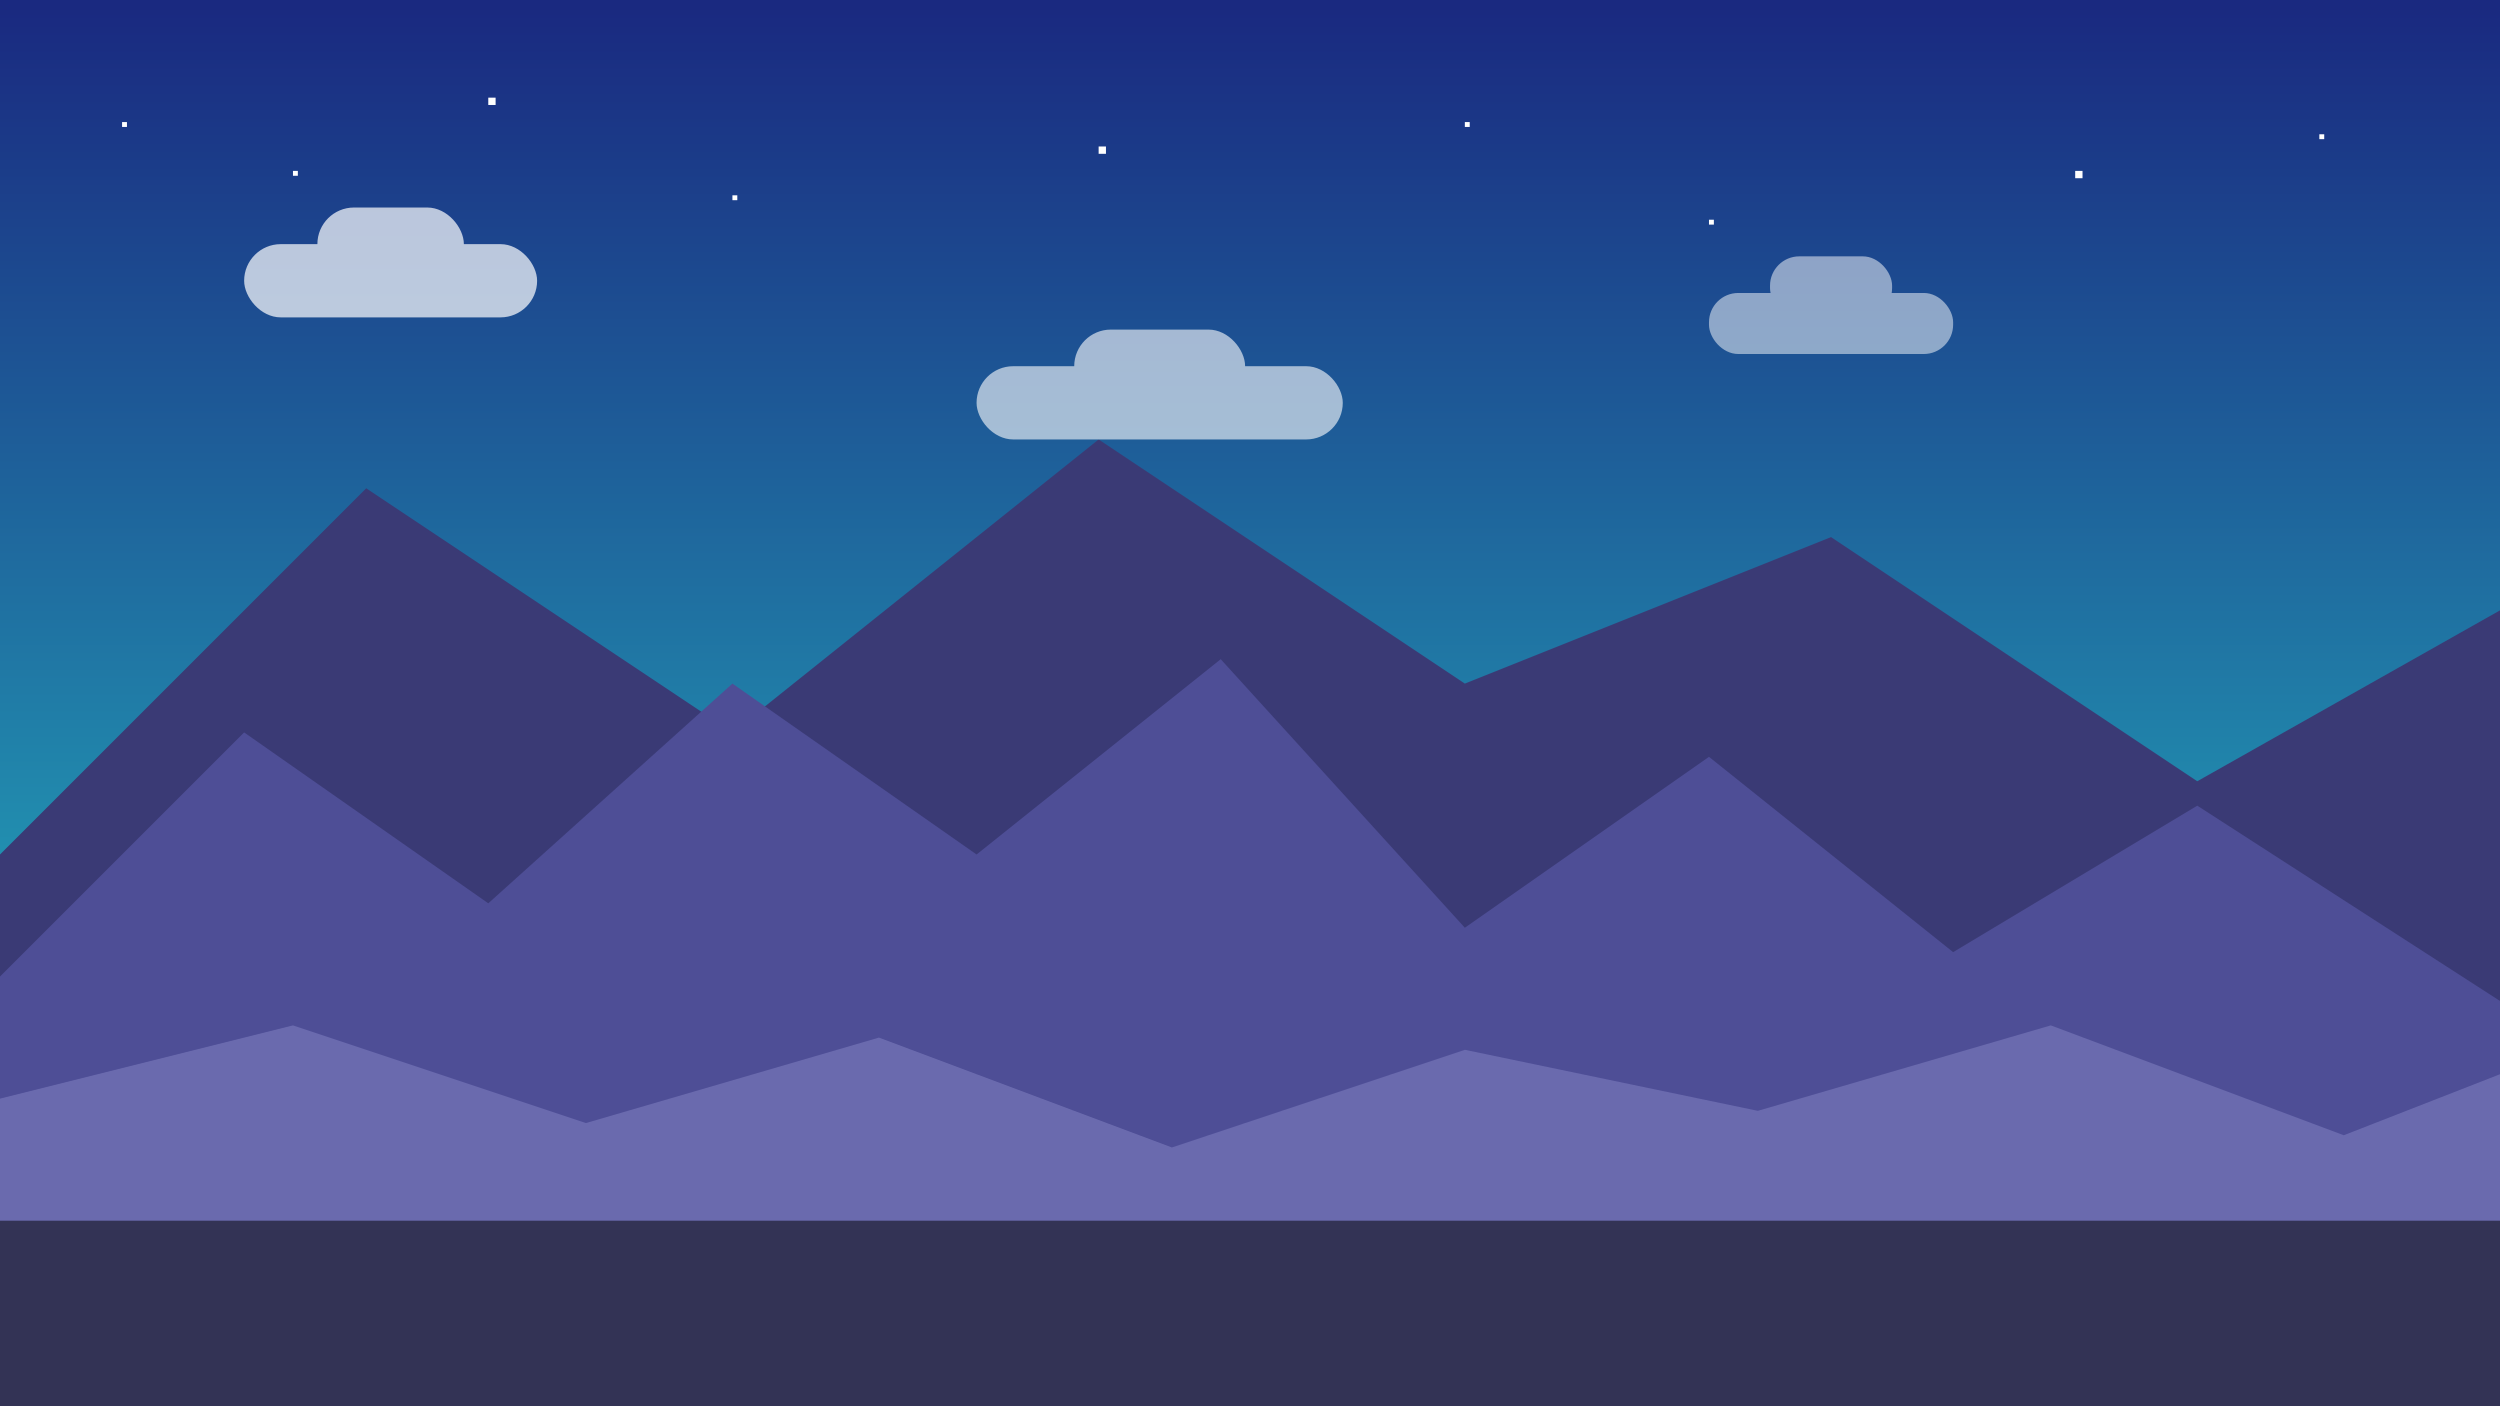 <?xml version="1.0" encoding="UTF-8"?>
<svg width="1024" height="576" viewBox="0 0 1024 576" xmlns="http://www.w3.org/2000/svg">
  <rect x="0" y="0" width="1024" height="576" fill="#808080" stroke="none"/>
  <!-- RetroQuest Game Background - Pixel Art Style -->
  
  <!-- Sky Gradient -->
  <defs>
    <linearGradient id="skyGradient" x1="0%" y1="0%" x2="0%" y2="100%">
      <stop offset="0%" style="stop-color:#1a2980;stop-opacity:1" />
      <stop offset="100%" style="stop-color:#26d0ce;stop-opacity:1" />
    </linearGradient>
  </defs>
  
  <!-- Sky Background -->
  <rect width="1024" height="576" fill="url(#skyGradient)" />
  
  <!-- Distant Mountains -->
  <polygon points="0,350 150,200 300,300 450,180 600,280 750,220 900,320 1024,250 1024,576 0,576" fill="#3a3a75" />
  
  <!-- Closer Mountains -->
  <polygon points="0,400 100,300 200,370 300,280 400,350 500,270 600,380 700,310 800,390 900,330 1024,410 1024,576 0,576" fill="#4e4e96" />
  
  <!-- Hills -->
  <polygon points="0,450 120,420 240,460 360,425 480,470 600,430 720,455 840,420 960,465 1024,440 1024,576 0,576" fill="#6a6aae" />
  
  <!-- Clouds -->
  <!-- Cloud 1 -->
  <g opacity="0.7">
    <rect x="100" y="100" width="120" height="30" fill="#ffffff" rx="15" ry="15" />
    <rect x="130" y="85" width="60" height="30" fill="#ffffff" rx="15" ry="15" />
    <animateTransform attributeName="transform" type="translate"
        values="0,0; 20,0; 0,0"
        dur="30s" repeatCount="indefinite"/>
  </g>
  
  <!-- Cloud 2 -->
  <g opacity="0.6">
    <rect x="400" y="150" width="150" height="30" fill="#ffffff" rx="15" ry="15" />
    <rect x="440" y="135" width="70" height="30" fill="#ffffff" rx="15" ry="15" />
    <animateTransform attributeName="transform" type="translate"
        values="0,0; -30,0; 0,0"
        dur="35s" repeatCount="indefinite"/>
  </g>
  
  <!-- Cloud 3 -->
  <g opacity="0.5">
    <rect x="700" y="120" width="100" height="25" fill="#ffffff" rx="12" ry="12" />
    <rect x="725" y="105" width="50" height="25" fill="#ffffff" rx="12" ry="12" />
    <animateTransform attributeName="transform" type="translate"
        values="0,0; 15,0; 0,0"
        dur="40s" repeatCount="indefinite"/>
  </g>
  
  <!-- Foreground Platform Hints -->
  <rect x="0" y="500" width="1024" height="76" fill="#333355" />
  
  <!-- Stars -->
  <g>
    <rect x="50" y="50" width="2" height="2" fill="#ffffff">
      <animate attributeName="opacity" values="1;0.2;1" dur="2s" repeatCount="indefinite" />
    </rect>
    <rect x="120" y="70" width="2" height="2" fill="#ffffff">
      <animate attributeName="opacity" values="1;0.3;1" dur="3s" repeatCount="indefinite" />
    </rect>
    <rect x="200" y="40" width="3" height="3" fill="#ffffff">
      <animate attributeName="opacity" values="0.3;1;0.3" dur="2.5s" repeatCount="indefinite" />
    </rect>
    <rect x="300" y="80" width="2" height="2" fill="#ffffff">
      <animate attributeName="opacity" values="0.5;1;0.5" dur="1.7s" repeatCount="indefinite" />
    </rect>
    <rect x="450" y="60" width="3" height="3" fill="#ffffff">
      <animate attributeName="opacity" values="1;0.2;1" dur="2.8s" repeatCount="indefinite" />
    </rect>
    <rect x="600" y="50" width="2" height="2" fill="#ffffff">
      <animate attributeName="opacity" values="0.3;1;0.3" dur="3.2s" repeatCount="indefinite" />
    </rect>
    <rect x="700" y="90" width="2" height="2" fill="#ffffff">
      <animate attributeName="opacity" values="1;0.4;1" dur="2.1s" repeatCount="indefinite" />
    </rect>
    <rect x="850" y="70" width="3" height="3" fill="#ffffff">
      <animate attributeName="opacity" values="0.5;1;0.5" dur="1.9s" repeatCount="indefinite" />
    </rect>
    <rect x="950" y="55" width="2" height="2" fill="#ffffff">
      <animate attributeName="opacity" values="1;0.3;1" dur="2.3s" repeatCount="indefinite" />
    </rect>
  </g>
</svg>